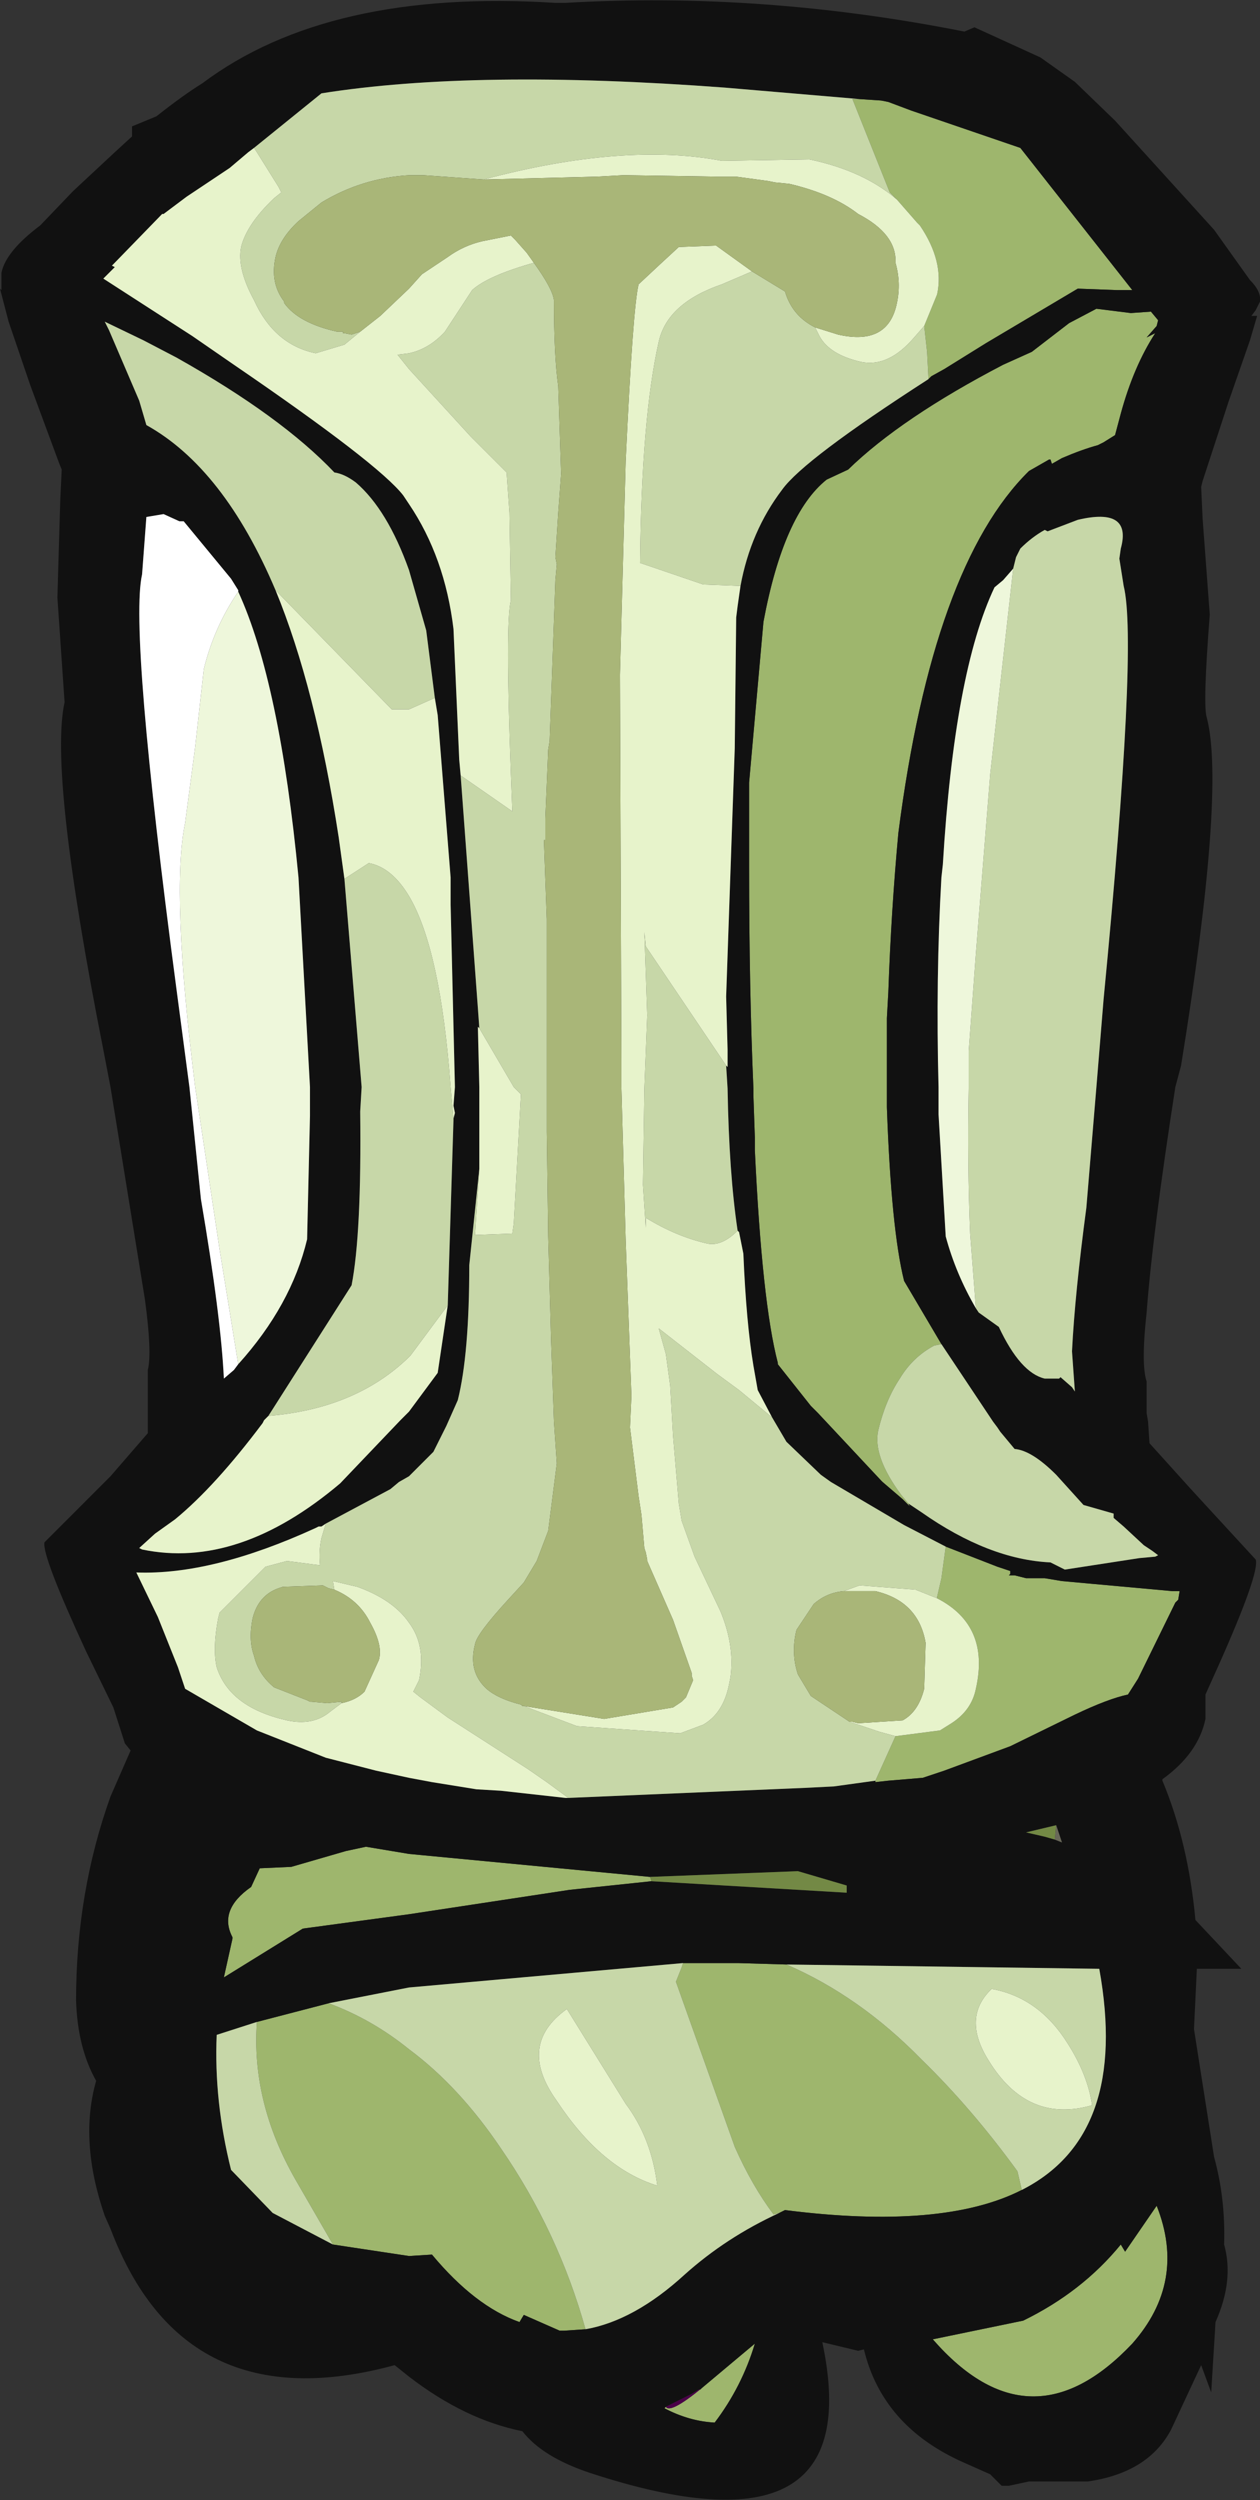 <?xml version="1.0" encoding="UTF-8" standalone="no"?>
<svg xmlns:ffdec="https://www.free-decompiler.com/flash" xmlns:xlink="http://www.w3.org/1999/xlink" ffdec:objectType="frame" height="87.05px" width="43.9px" xmlns="http://www.w3.org/2000/svg">
  <rect width="100%" height="100%" fill="#333333" stroke="none"/>
  <g transform="matrix(1.0, 0.0, 0.0, 1.0, -10.75, -5.7)">
    <use ffdec:characterId="127" height="87.05" transform="matrix(1.0, 0.0, 0.0, 1.0, 10.75, 5.7)" width="43.9" xlink:href="#shape0"/>
  </g>
  <defs>
    <g id="shape0" transform="matrix(1.0, 0.0, 0.0, 1.0, -10.75, -5.7)">
      <path d="M40.7 9.15 L41.45 9.2 41.7 9.25 42.5 9.55 46.3 10.85 50.2 15.8 49.65 15.8 48.3 15.75 45.1 17.65 43.65 18.55 43.2 18.8 43.1 18.9 43.05 17.95 42.95 17.05 43.4 15.95 Q43.65 14.8 42.8 13.55 L42.7 13.45 42.0 12.65 41.75 12.4 40.45 9.15 40.7 9.15 M43.7 59.55 L45.5 60.25 45.95 60.4 45.95 60.5 45.9 60.55 46.1 60.55 46.5 60.65 46.55 60.65 46.75 60.65 47.15 60.65 47.75 60.75 48.85 60.85 51.6 61.1 51.8 61.1 51.85 61.1 51.8 61.4 51.7 61.5 50.4 64.15 50.05 64.7 Q49.35 64.85 48.2 65.4 L45.95 66.5 43.65 67.35 42.9 67.6 41.7 67.7 41.25 67.75 41.25 67.7 41.95 66.15 43.5 65.95 43.9 65.7 Q44.6 65.25 44.75 64.5 45.25 62.3 43.4 61.35 L43.4 61.3 43.55 60.65 43.7 59.55 M25.0 70.25 L33.4 71.05 33.45 71.2 30.6 71.5 25.0 72.35 21.3 72.85 18.55 74.55 18.85 73.2 18.85 73.15 Q18.35 72.2 19.5 71.4 L19.8 70.75 20.9 70.7 22.8 70.15 23.5 70.0 25.0 70.25 25.0 72.35 25.0 70.25 M34.55 74.05 L36.45 74.05 38.15 74.1 Q40.7 75.2 42.85 77.4 44.6 79.1 46.2 81.3 L46.35 81.95 Q43.6 83.35 38.1 82.65 L37.9 82.75 37.7 82.8 Q36.95 81.8 36.35 80.45 L34.3 74.7 34.5 74.2 34.55 74.05 M31.15 86.8 L30.4 86.85 30.25 86.85 29.0 86.3 28.85 86.55 Q27.3 86.0 25.8 84.2 L25.0 84.25 25.0 77.05 25.0 84.25 22.35 83.85 21.05 81.6 Q19.5 78.9 19.7 76.1 L22.2 75.45 Q23.7 76.0 25.0 77.05 26.75 78.35 28.2 80.5 30.2 83.4 31.15 86.8 M42.4 58.05 L42.45 58.15 42.2 57.9 41.5 57.3 41.45 57.25 39.25 54.9 39.0 54.65 37.85 53.2 37.85 53.15 Q37.3 51.05 37.05 45.75 L37.05 45.7 37.05 45.3 37.0 43.85 37.0 43.6 Q36.85 40.1 36.85 35.9 L36.85 32.95 37.35 27.35 Q38.05 23.6 39.55 22.4 L40.3 22.05 Q42.15 20.25 45.7 18.4 L46.7 17.95 48.0 16.95 48.95 16.45 50.15 16.6 50.85 16.55 51.1 16.85 51.05 17.05 50.7 17.45 51.0 17.3 Q50.25 18.45 49.8 20.1 L49.6 20.85 49.2 21.1 49.0 21.2 Q48.45 21.35 47.75 21.65 L47.4 21.85 47.35 21.7 47.3 21.7 46.6 22.1 Q43.25 25.4 42.05 34.7 41.8 37.4 41.7 40.25 L41.65 41.15 41.65 43.55 41.65 44.25 Q41.8 48.5 42.25 50.3 L43.55 52.5 43.3 52.55 Q42.55 52.95 42.1 53.7 41.6 54.45 41.35 55.5 41.15 56.4 42.15 57.75 L42.4 58.05 M35.2 88.85 L37.05 87.3 Q36.6 88.8 35.65 90.05 34.75 90.0 33.9 89.55 L33.95 89.5 Q34.1 89.75 35.2 88.85 M46.4 86.5 Q48.45 85.5 49.8 83.85 L49.95 84.1 51.05 82.5 Q52.1 85.15 50.2 87.3 46.65 91.05 43.25 87.15 L46.4 86.5" fill="#9eb66d" fill-rule="evenodd" stroke="none"/>
      <path d="M14.75 11.0 L15.35 10.45 15.35 10.1 16.2 9.75 Q17.15 9.0 17.8 8.6 22.2 5.3 30.1 5.8 L30.45 5.8 Q37.3 5.4 44.35 6.8 L44.7 6.65 47.0 7.7 48.2 8.55 49.6 9.9 53.05 13.7 54.3 15.45 Q54.7 15.85 54.65 16.2 L54.5 16.5 54.35 16.7 54.55 16.7 54.3 17.55 53.55 19.7 52.65 22.45 52.6 22.65 52.65 23.75 52.9 27.1 Q52.65 30.3 52.8 30.7 53.45 33.25 51.9 42.8 L51.7 43.55 Q50.9 48.7 50.7 51.4 50.5 53.2 50.7 53.8 L50.7 53.85 50.7 54.9 50.75 55.2 50.8 55.95 52.2 57.5 52.75 58.1 54.5 60.0 Q54.65 60.45 53.2 63.7 L52.75 64.7 52.75 65.55 Q52.5 66.75 51.25 67.65 L51.25 67.7 Q52.15 69.85 52.4 72.55 L54.0 74.25 52.45 74.25 52.35 76.35 53.05 80.8 Q53.45 82.25 53.4 83.85 53.75 85.1 53.1 86.55 L52.95 89.0 52.6 88.05 51.55 90.3 Q50.75 91.8 48.65 92.1 L46.6 92.1 45.9 92.25 45.65 92.25 45.25 91.85 44.35 91.45 Q41.5 90.2 40.85 87.5 L40.65 87.55 39.4 87.25 Q41.05 95.0 31.3 91.8 29.65 91.25 28.95 90.35 26.95 89.95 25.0 88.45 L25.0 84.25 25.0 88.45 24.5 88.05 Q17.15 90.05 14.6 83.3 L14.4 82.85 Q13.5 80.25 14.1 78.15 13.45 77.0 13.4 75.35 13.4 71.6 14.6 68.25 L15.3 66.65 15.1 66.4 14.7 65.15 13.75 63.2 Q12.2 59.85 12.3 59.4 L14.05 57.65 14.6 57.1 15.9 55.6 15.9 54.8 15.9 54.5 15.9 53.45 15.9 53.4 Q16.05 52.8 15.8 50.95 L14.6 43.55 14.35 42.25 Q12.45 32.65 13.0 30.15 L12.75 26.5 12.85 23.1 12.9 22.05 12.8 21.8 11.8 19.1 11.05 16.9 10.75 15.75 10.8 15.8 10.8 15.2 Q10.95 14.45 12.15 13.55 L13.3 12.35 14.75 11.0 19.4 11.0 14.75 11.0 M19.6 10.85 L19.4 11.0 18.75 11.55 17.25 12.55 16.65 13.0 16.45 13.15 16.4 13.15 14.65 14.95 14.75 15.0 14.35 15.4 17.45 17.4 18.9 18.4 Q23.95 21.85 24.8 22.95 L25.0 23.25 25.0 25.55 25.0 23.25 Q26.25 25.1 26.55 27.6 L26.75 32.15 26.8 32.7 27.4 40.8 27.45 41.5 27.4 41.45 27.45 43.55 27.45 46.4 27.1 49.75 Q27.1 52.85 26.7 54.45 L26.3 55.35 25.85 56.25 25.0 57.1 25.0 54.85 25.0 57.1 24.65 57.3 24.35 57.55 22.1 58.75 21.95 58.85 21.85 58.85 21.75 58.9 Q18.15 60.55 15.5 60.45 L16.25 62.0 16.95 63.75 17.2 64.5 19.7 65.95 22.1 66.9 23.85 67.35 25.0 67.6 25.8 67.75 27.35 68.0 28.2 68.05 30.45 68.3 30.55 68.3 38.8 67.95 39.8 67.9 41.25 67.7 41.25 67.75 41.7 67.7 42.9 67.6 43.65 67.35 45.95 66.5 48.2 65.4 Q49.35 64.85 50.05 64.7 L50.4 64.15 51.7 61.5 51.8 61.4 51.85 61.1 51.8 61.1 51.6 61.1 48.85 60.85 47.75 60.75 47.15 60.65 46.75 60.65 46.55 60.65 46.5 60.65 46.1 60.55 45.9 60.55 45.95 60.5 45.95 60.4 45.5 60.25 43.7 59.55 42.25 58.8 39.7 57.3 39.35 57.05 38.15 55.9 37.65 55.05 37.15 54.1 37.0 53.25 Q36.75 51.75 36.65 49.35 L36.5 48.6 36.45 48.55 Q36.15 46.55 36.1 43.6 L36.05 42.8 36.1 42.85 36.1 42.25 36.05 40.4 36.35 31.75 36.4 27.2 36.45 26.8 36.55 26.1 Q36.9 24.2 38.0 22.75 38.75 21.7 43.1 18.9 L43.2 18.8 43.65 18.55 45.1 17.65 48.3 15.75 49.65 15.8 50.2 15.8 46.3 10.85 42.5 9.55 41.7 9.25 41.45 9.2 40.7 9.15 36.0 8.75 Q27.3 8.1 21.95 8.95 L19.6 10.85 M25.0 70.25 L25.0 67.6 25.0 70.25 23.5 70.0 22.8 70.15 20.9 70.7 19.8 70.75 19.5 71.4 Q18.35 72.2 18.85 73.15 L18.85 73.2 18.55 74.55 21.3 72.85 25.0 72.35 30.6 71.5 33.45 71.2 40.25 71.6 40.25 71.35 38.55 70.85 33.4 71.05 25.0 70.25 M25.0 74.9 L25.0 72.35 25.0 74.9 22.2 75.45 19.7 76.1 18.3 76.55 Q18.2 78.85 18.8 81.25 L20.25 82.75 22.35 83.85 25.0 84.25 25.8 84.2 Q27.3 86.0 28.85 86.55 L29.0 86.3 30.25 86.85 30.4 86.85 31.15 86.8 Q32.85 86.5 34.6 84.9 36.05 83.6 37.9 82.75 L38.1 82.65 Q43.6 83.35 46.35 81.95 50.1 80.05 49.05 74.25 L38.15 74.1 36.45 74.05 34.55 74.05 25.0 74.9 M43.55 52.5 L42.25 50.3 Q41.8 48.5 41.65 44.25 L41.65 43.55 41.65 41.15 41.7 40.25 Q41.8 37.4 42.05 34.7 43.25 25.4 46.6 22.1 L47.3 21.7 47.35 21.7 47.4 21.85 47.75 21.65 Q48.45 21.35 49.0 21.2 L49.2 21.1 49.6 20.85 49.8 20.1 Q50.25 18.45 51.0 17.3 L50.7 17.45 51.05 17.05 51.1 16.85 50.85 16.55 50.15 16.6 48.95 16.45 48.0 16.95 46.7 17.95 45.7 18.4 Q42.15 20.25 40.3 22.05 L39.55 22.4 Q38.05 23.6 37.35 27.35 L36.85 32.95 36.85 35.9 Q36.85 40.1 37.0 43.6 L37.0 43.85 37.05 45.3 37.05 45.7 37.05 45.75 Q37.3 51.05 37.85 53.15 L37.85 53.2 39.0 54.65 39.25 54.9 41.45 57.25 41.5 57.3 42.2 57.9 42.45 58.15 42.4 58.05 42.85 58.35 Q45.2 60.0 47.35 60.1 L47.85 60.35 50.45 59.95 51.0 59.9 51.1 59.85 50.9 59.7 50.6 59.5 49.9 58.85 49.55 58.55 49.55 58.4 48.5 58.1 47.55 57.05 Q46.7 56.2 46.1 56.15 L45.6 55.55 45.5 55.4 45.35 55.2 43.55 52.5 M44.75 51.25 L44.85 51.4 45.55 51.9 Q46.3 53.5 47.15 53.7 L47.65 53.7 47.7 53.65 48.1 54.0 48.2 54.15 48.1 52.75 Q48.2 50.75 48.6 47.75 L48.95 43.55 49.2 40.5 Q50.4 28.1 49.9 26.1 L49.75 25.15 49.8 24.8 Q50.2 23.35 48.3 23.8 L47.25 24.2 47.15 24.15 Q46.7 24.4 46.3 24.8 L46.15 25.1 46.05 25.5 45.7 25.9 45.4 26.15 Q44.0 29.1 43.6 35.8 L43.55 36.25 Q43.35 39.75 43.45 43.55 L43.45 44.5 43.7 48.75 Q44.05 50.05 44.75 51.25 M25.0 25.55 Q24.25 23.45 23.15 22.5 22.75 22.2 22.4 22.15 20.55 20.2 16.9 18.15 L15.75 17.55 14.4 16.9 14.55 17.2 15.6 19.65 15.85 20.5 Q18.55 22.0 20.35 26.25 21.75 29.65 22.55 34.85 L22.75 36.3 23.35 43.55 23.3 44.4 Q23.35 48.65 23.0 50.45 L20.1 55.0 19.95 55.15 19.9 55.25 Q18.25 57.45 16.85 58.6 L16.15 59.1 15.6 59.6 15.7 59.65 Q19.05 60.35 22.6 57.35 L24.7 55.15 24.95 54.9 25.0 54.85 26.0 53.5 26.35 51.15 26.55 44.7 26.55 44.65 26.6 44.45 26.55 44.2 26.6 43.55 26.45 37.2 26.45 36.95 26.45 36.25 26.0 30.6 25.9 30.0 25.6 27.65 25.0 25.55 M19.05 26.3 L19.05 26.25 18.8 25.85 17.15 23.85 17.1 23.85 17.0 23.85 16.45 23.6 15.85 23.7 15.7 25.7 Q15.25 27.7 16.9 40.15 L17.35 43.55 17.75 47.45 Q18.45 51.55 18.55 53.7 L18.9 53.4 19.05 53.2 Q20.9 51.15 21.45 48.85 L21.55 44.55 21.55 43.55 21.15 36.25 Q20.5 29.45 19.05 26.3 M33.95 89.5 L33.9 89.55 Q34.75 90.0 35.65 90.05 36.6 88.8 37.05 87.3 L35.2 88.85 35.15 88.9 35.1 88.9 34.85 89.05 34.25 89.35 33.95 89.5 M47.5 69.75 L47.75 69.85 47.55 69.25 46.5 69.5 47.15 69.65 47.5 69.75 M46.4 86.5 L43.25 87.15 Q46.65 91.05 50.2 87.3 52.1 85.15 51.05 82.5 L49.95 84.1 49.8 83.85 Q48.45 85.5 46.4 86.5" fill="#111111" fill-rule="evenodd" stroke="none"/>
      <path d="M19.6 10.85 L21.95 8.95 Q27.3 8.1 36.0 8.75 L40.7 9.15 40.45 9.15 41.75 12.4 42.0 12.65 Q40.85 11.65 38.95 11.25 L35.9 11.3 Q32.5 10.65 27.6 11.95 L25.5 11.8 25.0 11.8 25.0 11.0 19.7 11.0 25.0 11.0 25.0 11.8 Q23.35 11.9 21.95 12.75 L21.15 13.4 Q20.5 14.0 20.35 14.65 20.15 15.55 20.65 16.2 L20.65 16.25 Q21.15 16.95 22.5 17.25 L22.7 17.25 22.7 17.3 22.75 17.3 23.0 17.35 23.3 17.25 22.75 17.7 21.75 18.0 Q20.3 17.7 19.6 16.15 19.0 15.05 19.15 14.3 19.35 13.5 20.3 12.6 L20.55 12.4 20.45 12.2 19.7 11.0 19.6 10.85 M43.1 18.9 Q38.75 21.7 38.0 22.75 36.9 24.2 36.55 26.1 L35.25 26.05 33.05 25.3 Q33.1 20.25 33.7 17.6 34.0 16.25 35.9 15.6 L36.95 15.15 38.1 15.85 Q38.35 16.7 39.15 17.1 L39.3 17.4 Q39.65 18.05 40.75 18.3 41.7 18.5 42.6 17.45 L42.95 17.05 43.05 17.95 43.1 18.9 M36.05 42.8 L36.1 43.6 Q36.15 46.55 36.45 48.55 35.9 49.1 35.4 49.0 34.3 48.75 33.25 48.1 L33.25 48.45 33.15 46.95 33.2 43.6 33.3 41.05 33.2 38.15 33.25 38.65 36.05 42.8 M37.65 55.05 L38.15 55.9 39.35 57.05 39.7 57.3 42.25 58.8 43.7 59.55 43.55 60.65 43.4 61.3 43.4 61.35 42.65 61.05 40.7 60.9 40.15 61.1 Q39.55 61.15 39.1 61.55 L38.5 62.45 Q38.3 63.25 38.55 64.0 L39.0 64.75 40.35 65.65 41.4 66.0 41.95 66.15 41.25 67.7 39.8 67.9 38.8 67.95 30.55 68.3 29.8 67.75 29.15 67.3 26.35 65.5 25.4 64.8 25.15 64.6 25.35 64.2 Q25.6 63.0 25.0 62.2 L25.0 57.1 25.0 62.2 Q24.45 61.4 23.2 60.95 L22.35 60.75 22.4 61.05 22.2 61.0 22.0 60.9 20.6 60.95 20.45 61.0 Q19.75 61.25 19.55 62.05 19.4 62.8 19.6 63.35 19.75 64.0 20.3 64.45 L21.45 64.9 21.55 64.95 21.6 64.95 22.15 65.0 22.65 64.95 22.65 65.0 22.25 65.3 Q21.65 65.8 20.75 65.6 18.75 65.15 18.3 63.75 18.15 63.1 18.35 62.05 L18.4 61.85 20.0 60.25 20.75 60.05 21.9 60.2 Q21.85 59.7 21.95 59.25 L22.1 58.75 24.35 57.55 24.65 57.3 25.0 57.1 25.85 56.25 26.3 55.35 26.7 54.45 Q27.1 52.85 27.1 49.75 L27.45 46.4 27.3 48.7 28.6 48.65 28.65 48.3 28.9 43.8 28.65 43.55 27.45 41.5 27.4 40.8 26.8 32.7 28.6 33.95 28.55 32.65 Q28.35 27.35 28.55 26.6 L28.5 23.55 28.4 22.15 27.15 20.9 25.0 18.55 25.0 18.0 Q25.7 17.85 26.25 17.25 L27.2 15.8 Q27.75 15.3 29.35 14.85 30.0 15.75 30.05 16.15 30.05 18.1 30.2 19.15 L30.3 22.2 30.2 23.55 30.1 25.1 30.15 25.35 30.1 25.9 29.9 31.5 29.85 31.8 29.75 34.2 29.75 34.95 29.7 34.95 29.8 37.7 29.8 43.6 29.8 45.1 29.85 48.75 29.95 52.35 30.05 55.2 30.15 56.65 29.85 59.0 29.45 60.05 29.0 60.8 28.45 61.4 Q27.35 62.6 27.3 62.95 27.05 63.9 27.7 64.5 28.1 64.85 28.9 65.05 L28.95 65.1 29.0 65.1 30.85 65.8 34.45 66.05 35.25 65.75 Q35.95 65.35 36.15 64.35 L36.2 64.1 Q36.35 63.0 35.85 61.8 L34.95 59.9 34.5 58.65 34.4 58.05 34.2 55.7 34.1 53.95 33.95 52.85 33.7 51.95 35.75 53.55 36.5 54.1 37.65 55.05 M25.0 74.9 L34.55 74.05 34.5 74.2 34.3 74.7 36.35 80.45 Q36.95 81.8 37.7 82.8 L37.9 82.75 Q36.05 83.6 34.6 84.9 32.85 86.5 31.15 86.8 30.2 83.4 28.2 80.5 26.75 78.35 25.0 77.05 L25.0 74.9 25.0 77.05 Q23.7 76.0 22.2 75.45 L25.0 74.9 M38.15 74.1 L49.05 74.25 Q50.1 80.05 46.35 81.95 L46.2 81.3 Q44.6 79.1 42.85 77.4 40.7 75.2 38.15 74.1 M42.4 58.05 L42.15 57.75 Q41.15 56.4 41.35 55.5 41.6 54.45 42.1 53.7 42.55 52.95 43.3 52.55 L43.55 52.5 45.35 55.2 45.5 55.4 45.6 55.55 46.1 56.15 Q46.7 56.2 47.55 57.05 L48.5 58.1 49.55 58.4 49.55 58.55 49.9 58.85 50.6 59.5 50.9 59.7 51.1 59.85 51.0 59.9 50.45 59.95 47.85 60.35 47.35 60.1 Q45.2 60.0 42.85 58.35 L42.4 58.05 M46.05 25.5 L46.15 25.1 46.3 24.8 Q46.7 24.4 47.15 24.15 L47.25 24.2 48.3 23.8 Q50.2 23.35 49.8 24.8 L49.75 25.15 49.9 26.1 Q50.4 28.1 49.2 40.5 L48.95 43.55 48.6 47.75 Q48.2 50.75 48.1 52.75 L48.2 54.15 48.1 54.0 47.7 53.65 47.65 53.7 47.15 53.7 Q46.3 53.5 45.55 51.9 L44.85 51.4 44.75 51.25 44.55 48.65 Q44.45 46.25 44.5 43.6 L44.5 42.3 44.75 38.9 45.25 32.65 46.05 25.5 M25.0 18.0 L25.0 18.55 24.6 18.05 25.0 18.0 M20.35 26.25 Q18.55 22.0 15.85 20.5 L15.6 19.65 14.55 17.2 14.4 16.9 15.75 17.55 16.9 18.15 Q20.55 20.2 22.4 22.15 22.75 22.2 23.15 22.5 24.25 23.45 25.0 25.55 L25.6 27.65 25.9 30.0 25.0 30.4 25.0 25.55 25.0 30.4 24.4 30.4 20.35 26.25 M26.55 44.65 L26.55 44.7 26.35 51.15 25.05 52.9 25.0 52.95 25.0 36.9 25.0 52.95 Q23.15 54.75 20.1 55.0 L23.0 50.45 Q23.35 48.65 23.3 44.4 L23.35 43.55 22.75 36.3 23.6 35.75 Q24.4 35.9 25.0 36.9 26.1 38.75 26.45 43.55 L26.55 44.65 M22.35 83.85 L20.25 82.75 18.8 81.25 Q18.2 78.85 18.3 76.55 L19.7 76.1 Q19.5 78.9 21.05 81.6 L22.35 83.85 M32.55 78.95 L30.5 75.65 Q28.75 76.9 30.15 78.85 31.7 81.2 33.65 81.8 33.45 80.15 32.55 78.95 M48.8 79.0 Q48.65 77.95 47.95 76.85 46.95 75.25 45.3 74.95 44.25 75.95 45.2 77.45 46.55 79.65 48.8 79.0" fill="#c7d7a8" fill-rule="evenodd" stroke="none"/>
      <path d="M33.4 71.05 L38.55 70.85 40.25 71.35 40.25 71.6 33.45 71.2 33.4 71.05 M47.55 69.25 L47.5 69.75 47.15 69.65 46.5 69.5 47.55 69.25" fill="#738945" fill-rule="evenodd" stroke="none"/>
      <path d="M19.4 11.0 L19.6 10.85 19.7 11.0 20.45 12.2 20.55 12.4 20.3 12.6 Q19.35 13.5 19.15 14.3 19.0 15.05 19.6 16.15 20.3 17.7 21.75 18.0 L22.75 17.7 23.3 17.25 24.0 16.7 25.0 15.75 25.45 15.25 26.35 14.65 Q26.9 14.25 27.55 14.1 L28.55 13.9 28.65 14.0 28.7 14.05 29.1 14.5 29.35 14.85 Q27.75 15.3 27.2 15.8 L26.25 17.25 Q25.7 17.85 25.0 18.0 L24.6 18.05 25.0 18.55 27.15 20.9 28.4 22.15 28.5 23.55 28.55 26.6 Q28.35 27.35 28.55 32.65 L28.6 33.95 26.8 32.7 26.75 32.15 26.55 27.6 Q26.25 25.1 25.0 23.25 L24.8 22.95 Q23.95 21.85 18.9 18.4 L17.45 17.4 14.35 15.4 14.75 15.0 14.65 14.95 16.4 13.15 16.45 13.15 16.65 13.0 17.25 12.55 18.75 11.55 19.4 11.0 19.7 11.0 19.4 11.0 M36.55 26.1 L36.45 26.8 36.4 27.2 36.35 31.75 36.05 40.4 36.1 42.25 36.1 42.85 36.05 42.8 33.25 38.65 33.2 38.15 33.3 41.05 33.2 43.6 33.15 46.95 33.25 48.45 33.25 48.1 Q34.3 48.75 35.4 49.0 35.9 49.1 36.45 48.55 L36.5 48.6 36.65 49.35 Q36.75 51.75 37.0 53.25 L37.15 54.1 37.65 55.05 36.5 54.1 35.75 53.55 33.7 51.95 33.95 52.85 34.1 53.95 34.2 55.7 34.4 58.05 34.5 58.65 34.95 59.9 35.85 61.8 Q36.35 63.0 36.2 64.1 L36.15 64.35 Q35.95 65.35 35.25 65.75 L34.45 66.05 30.85 65.8 29.0 65.1 31.8 65.55 34.2 65.15 34.5 64.95 34.65 64.8 34.9 64.2 34.85 64.05 34.85 63.95 34.2 62.1 33.3 60.05 33.3 60.0 33.25 59.75 33.2 59.6 33.1 58.45 33.0 57.8 32.7 55.4 32.75 54.3 32.55 48.9 32.4 43.55 32.4 42.55 32.35 29.2 32.55 21.75 Q32.8 16.4 33.0 15.6 L33.75 14.9 34.4 14.3 35.7 14.25 36.95 15.15 35.9 15.6 Q34.0 16.25 33.7 17.6 33.1 20.25 33.05 25.3 L35.25 26.05 36.55 26.1 M30.55 68.3 L30.45 68.3 28.2 68.05 27.35 68.0 25.8 67.75 25.0 67.6 25.0 62.2 25.0 67.6 23.85 67.35 22.1 66.9 19.7 65.95 17.2 64.5 16.95 63.75 16.25 62.0 15.5 60.45 Q18.15 60.55 21.75 58.9 L21.85 58.85 21.95 58.85 22.1 58.75 21.95 59.25 Q21.85 59.7 21.9 60.2 L20.75 60.05 20.0 60.25 18.4 61.85 18.35 62.05 Q18.15 63.1 18.3 63.75 18.75 65.15 20.75 65.6 21.65 65.8 22.25 65.3 L22.65 65.0 Q23.15 64.9 23.45 64.6 L23.95 63.5 Q24.1 63.0 23.65 62.2 23.25 61.4 22.4 61.05 L22.35 60.75 23.2 60.95 Q24.45 61.4 25.0 62.2 25.6 63.0 25.35 64.2 L25.15 64.6 25.4 64.8 26.35 65.5 29.15 67.3 29.8 67.75 30.55 68.3 M39.15 17.1 L39.95 17.35 Q41.7 17.75 42.0 16.25 42.15 15.55 41.95 14.85 42.0 13.85 40.65 13.15 39.75 12.45 38.25 12.1 L37.75 12.05 37.5 12.0 36.4 11.85 36.15 11.85 35.75 11.85 32.55 11.8 32.45 11.8 31.55 11.85 27.6 11.95 Q32.5 10.65 35.9 11.3 L38.95 11.25 Q40.85 11.65 42.0 12.65 L42.7 13.45 42.8 13.55 Q43.65 14.8 43.4 15.95 L42.95 17.05 42.6 17.45 Q41.7 18.5 40.75 18.3 39.65 18.05 39.3 17.4 L39.15 17.1 M25.0 18.0 L25.0 15.75 25.0 18.0 M27.45 41.5 L28.65 43.55 28.9 43.8 28.65 48.3 28.6 48.65 27.3 48.7 27.45 46.4 27.45 43.55 27.4 41.45 27.45 41.5 M25.0 18.55 L25.0 23.25 25.0 18.55 M25.9 30.0 L26.0 30.6 26.45 36.25 26.45 36.95 26.45 37.2 26.6 43.55 26.55 44.2 26.6 44.45 26.55 44.65 26.45 43.55 Q26.1 38.75 25.0 36.9 L25.0 30.4 25.0 36.9 Q24.4 35.9 23.6 35.75 L22.75 36.3 22.55 34.85 Q21.75 29.65 20.35 26.25 L24.4 30.4 25.0 30.4 25.9 30.0 M26.35 51.15 L26.0 53.5 25.0 54.85 25.0 52.95 25.0 54.85 24.95 54.9 24.7 55.15 22.6 57.35 Q19.05 60.35 15.7 59.65 L15.6 59.6 16.15 59.1 16.85 58.6 Q18.25 57.45 19.9 55.25 L19.95 55.15 20.1 55.0 Q23.15 54.75 25.0 52.95 L25.05 52.9 26.35 51.15 M40.15 61.1 L40.7 60.9 42.65 61.05 43.4 61.35 Q45.25 62.3 44.75 64.5 44.6 65.25 43.9 65.7 L43.5 65.95 41.95 66.15 41.4 66.0 40.35 65.65 40.45 65.65 40.65 65.7 42.2 65.6 Q42.75 65.3 42.95 64.5 L43.0 62.9 Q42.75 61.45 41.25 61.1 L40.15 61.1 M32.55 78.95 Q33.45 80.15 33.65 81.8 31.7 81.2 30.15 78.85 28.75 76.9 30.5 75.65 L32.55 78.95 M48.8 79.0 Q46.55 79.65 45.2 77.45 44.25 75.95 45.3 74.95 46.95 75.25 47.95 76.85 48.65 77.95 48.8 79.0" fill="#e7f3cb" fill-rule="evenodd" stroke="none"/>
      <path d="M33.95 89.5 L34.25 89.35 34.85 89.05 35.1 88.9 35.15 88.9 35.2 88.85 Q34.1 89.75 33.95 89.5" fill="#4a0048" fill-rule="evenodd" stroke="none"/>
      <path d="M47.5 69.75 L47.55 69.25 47.75 69.85 47.5 69.75" fill="#696859" fill-rule="evenodd" stroke="none"/>
      <path d="M27.6 11.95 L31.55 11.85 32.45 11.8 32.55 11.8 35.75 11.85 36.15 11.85 36.4 11.85 37.5 12.0 37.75 12.05 38.25 12.1 Q39.75 12.45 40.65 13.15 42.0 13.85 41.95 14.85 42.15 15.55 42.0 16.25 41.7 17.75 39.95 17.35 L39.15 17.1 Q38.35 16.7 38.1 15.85 L36.95 15.15 35.7 14.25 34.4 14.3 33.75 14.9 33.0 15.6 Q32.8 16.4 32.55 21.75 L32.35 29.2 32.4 42.55 32.4 43.55 32.55 48.9 32.75 54.3 32.7 55.4 33.0 57.8 33.1 58.45 33.2 59.6 33.25 59.75 33.3 60.0 33.3 60.05 34.2 62.1 34.85 63.95 34.85 64.05 34.9 64.2 34.65 64.8 34.5 64.95 34.2 65.15 31.8 65.55 29.0 65.1 28.95 65.1 28.9 65.05 Q28.1 64.85 27.7 64.5 27.05 63.9 27.3 62.95 27.35 62.6 28.45 61.4 L29.0 60.8 29.45 60.05 29.85 59.0 30.15 56.65 30.05 55.2 29.95 52.35 29.85 48.75 29.8 45.1 29.8 43.6 29.8 37.7 29.7 34.95 29.75 34.95 29.75 34.2 29.85 31.8 29.9 31.5 30.1 25.9 30.15 25.35 30.1 25.1 30.2 23.55 30.3 22.2 30.2 19.15 Q30.05 18.1 30.05 16.15 30.0 15.75 29.35 14.85 L29.1 14.5 28.7 14.05 28.65 14.0 28.55 13.9 27.55 14.1 Q26.9 14.25 26.35 14.65 L25.45 15.25 25.0 15.75 25.0 11.8 25.0 15.75 24.0 16.7 23.3 17.25 23.0 17.35 22.75 17.3 22.7 17.3 22.7 17.25 22.5 17.25 Q21.15 16.95 20.65 16.25 L20.65 16.2 Q20.15 15.55 20.35 14.65 20.5 14.0 21.15 13.4 L21.95 12.75 Q23.35 11.9 25.0 11.8 L25.5 11.8 27.6 11.95 M22.65 65.0 L22.65 64.95 22.15 65.0 21.6 64.95 21.55 64.95 21.45 64.9 20.3 64.45 Q19.75 64.0 19.6 63.35 19.4 62.8 19.55 62.05 19.75 61.25 20.45 61.0 L20.6 60.95 22.0 60.9 22.2 61.0 22.4 61.05 Q23.25 61.4 23.65 62.2 24.1 63.0 23.95 63.5 L23.45 64.6 Q23.15 64.9 22.65 65.0 M40.35 65.65 L39.0 64.75 38.55 64.0 Q38.3 63.25 38.5 62.45 L39.1 61.55 Q39.55 61.15 40.15 61.1 L41.25 61.1 Q42.75 61.45 43.0 62.9 L42.95 64.5 Q42.75 65.3 42.2 65.6 L40.65 65.7 40.45 65.65 40.35 65.65" fill="#a9b678" fill-rule="evenodd" stroke="none"/>
      <path d="M44.75 51.25 Q44.05 50.05 43.7 48.75 L43.45 44.5 43.45 43.55 Q43.35 39.75 43.55 36.25 L43.6 35.8 Q44.0 29.1 45.4 26.15 L45.7 25.9 46.05 25.5 45.25 32.65 44.75 38.9 44.5 42.3 44.5 43.6 Q44.45 46.25 44.55 48.65 L44.75 51.25 M19.05 53.2 L18.4 49.2 17.55 43.55 Q16.7 36.75 17.2 34.35 L17.55 31.7 17.85 29.0 Q18.2 27.55 19.05 26.3 20.5 29.45 21.15 36.25 L21.55 43.55 21.55 44.55 21.45 48.85 Q20.9 51.15 19.05 53.2" fill="#eef7db" fill-rule="evenodd" stroke="none"/>
      <path d="M19.05 53.2 L18.9 53.4 18.55 53.7 Q18.45 51.55 17.75 47.45 L17.35 43.55 16.9 40.15 Q15.25 27.7 15.7 25.7 L15.85 23.7 16.45 23.6 17.0 23.85 17.1 23.85 17.15 23.85 18.8 25.85 19.05 26.25 19.05 26.3 Q18.2 27.55 17.85 29.0 L17.55 31.7 17.2 34.35 Q16.7 36.75 17.55 43.55 L18.4 49.2 19.05 53.2" fill="#ffffff" fill-rule="evenodd" stroke="none"/>
    </g>
  </defs>
</svg>

